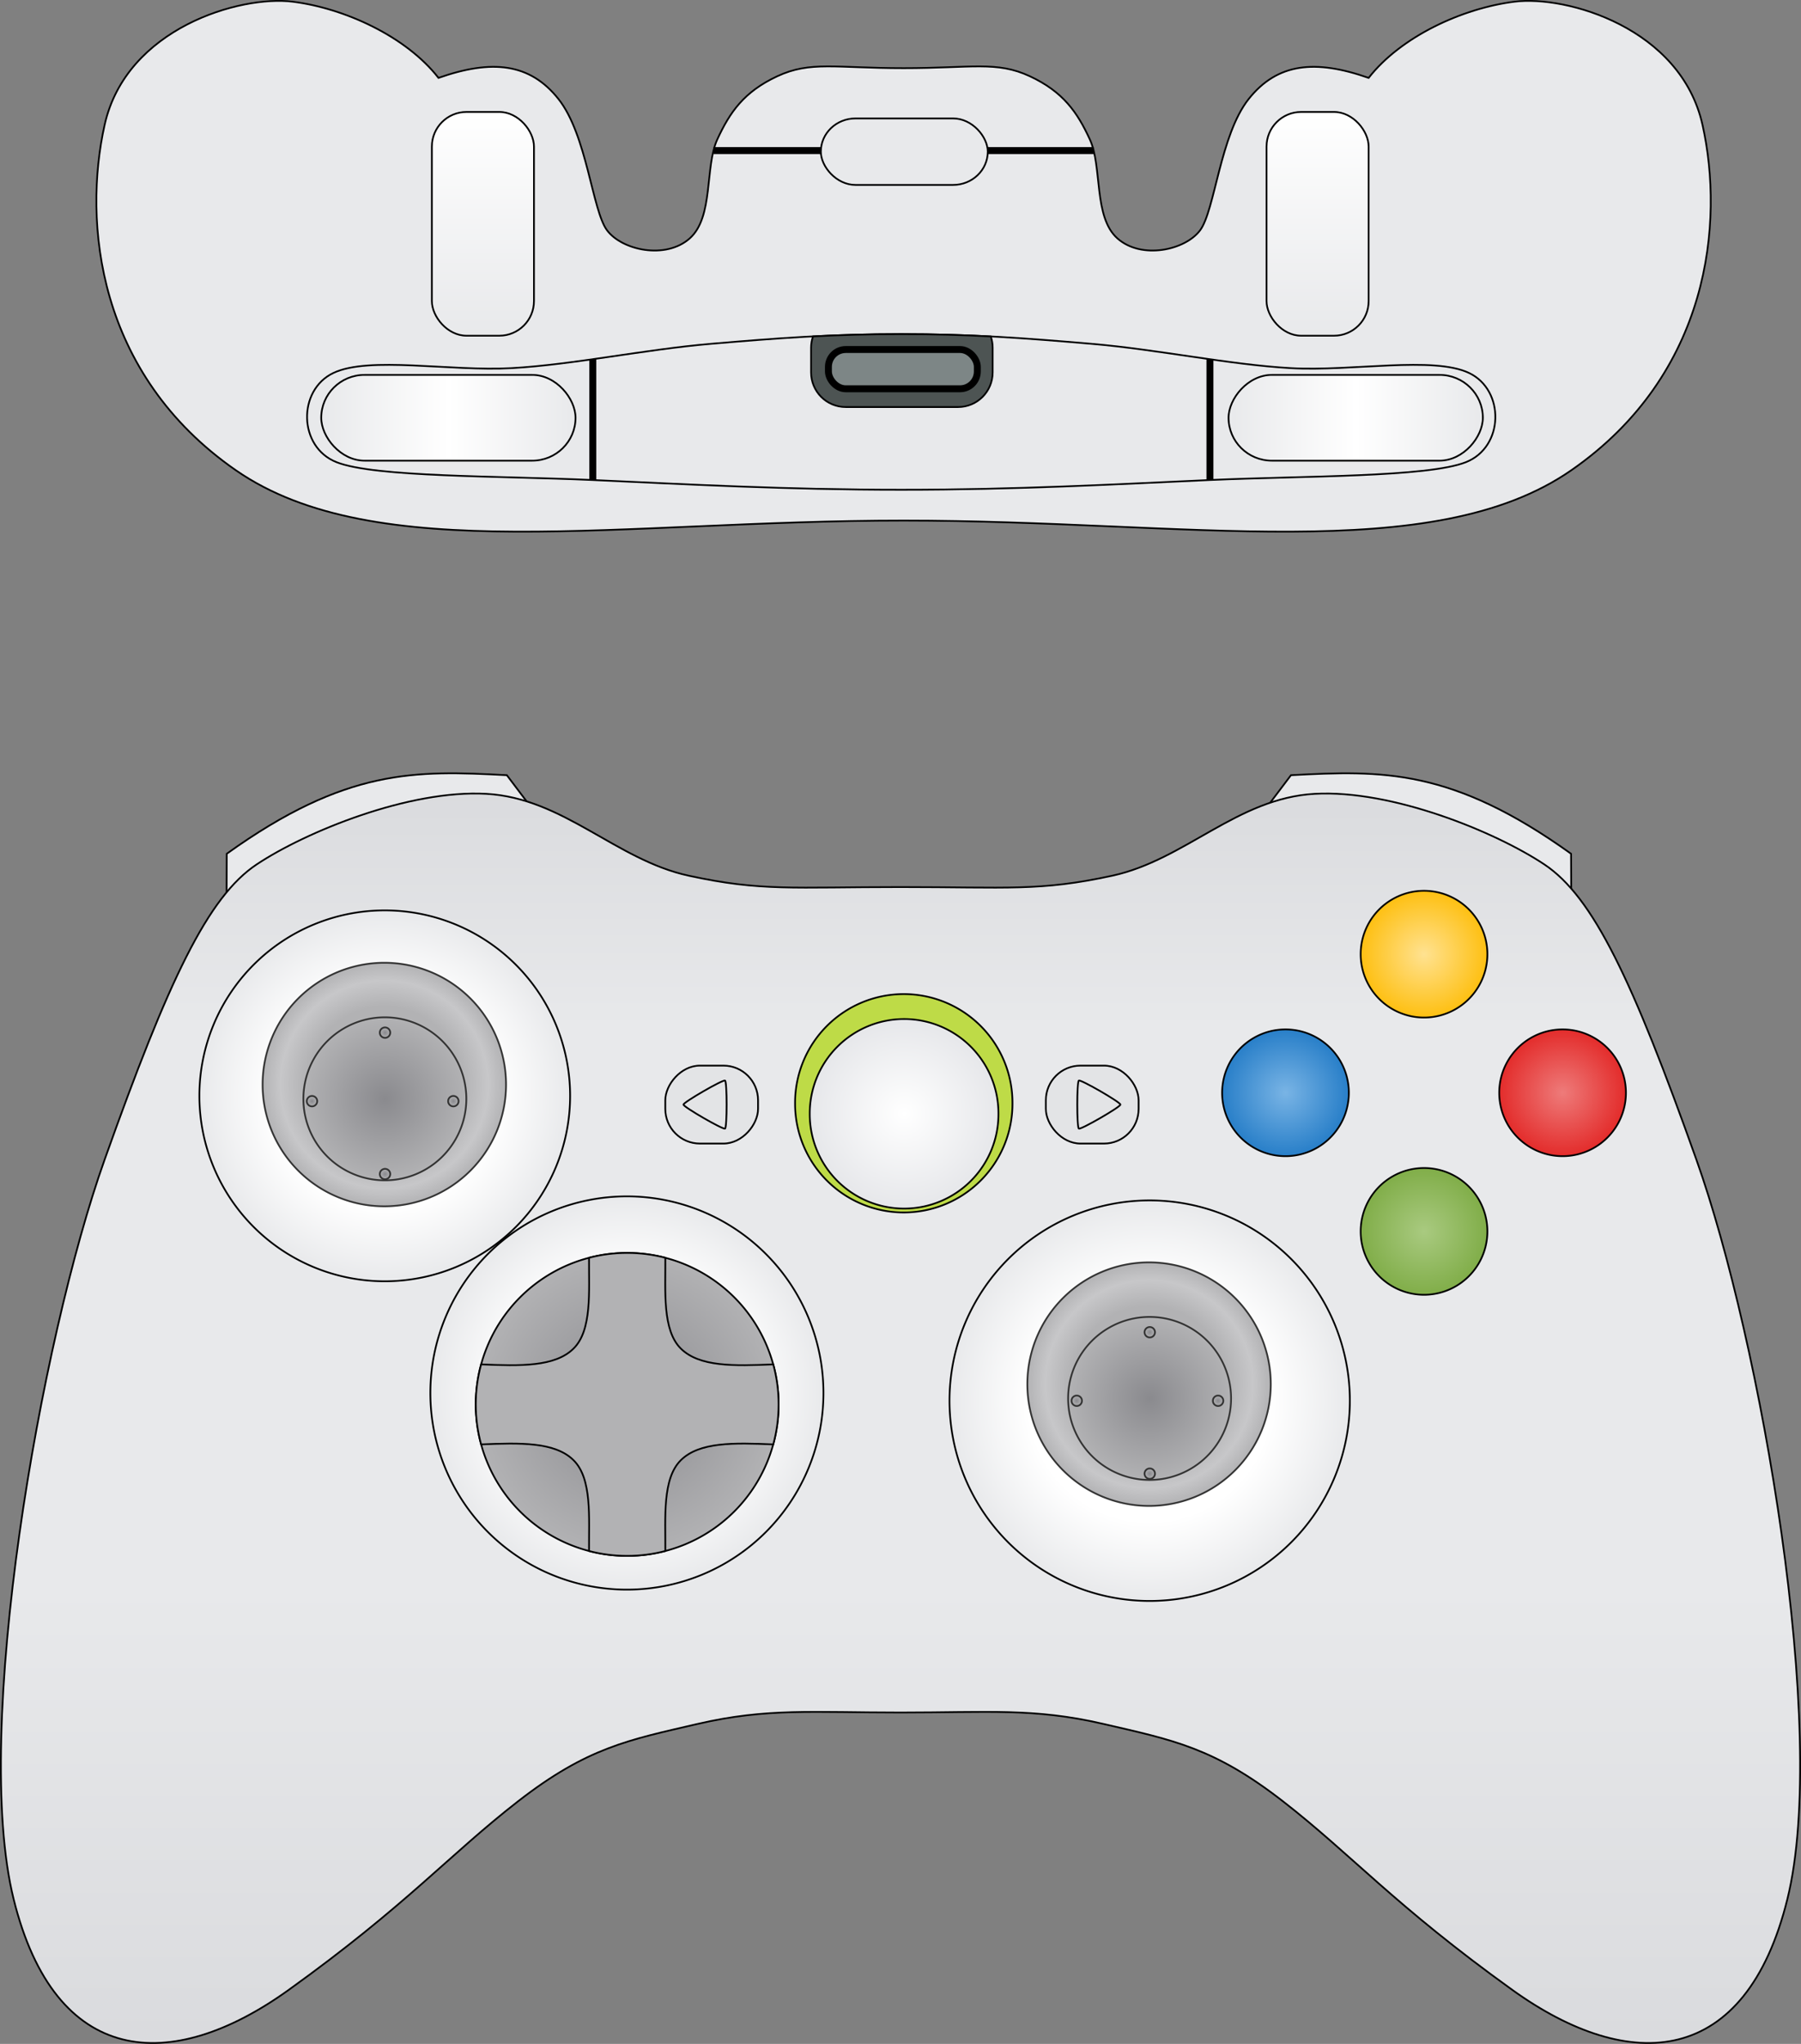 <?xml version="1.0" encoding="UTF-8" standalone="no"?>
<!-- Created with Inkscape (http://www.inkscape.org/) -->

<svg
   xmlns:dc="http://purl.org/dc/elements/1.1/"
   xmlns:cc="http://creativecommons.org/ns#"
   xmlns:rdf="http://www.w3.org/1999/02/22-rdf-syntax-ns#"
   xmlns:svg="http://www.w3.org/2000/svg"
   xmlns="http://www.w3.org/2000/svg"
   xmlns:xlink="http://www.w3.org/1999/xlink"
   version="1.1"
   width="1039.924"
   height="1179.638"
   id="svg5845">
  <rect width="100%" height="100%" fill="#808080" stroke="none"/>
  <defs
     id="defs5847">
    <linearGradient
       x1="347.195"
       y1="21343.854"
       x2="495.033"
       y2="21343.854"
       id="linearGradient5399"
       xlink:href="#linearGradient5387"
       gradientUnits="userSpaceOnUse"
       gradientTransform="translate(-981.096,-21163.044)" />
    <linearGradient
       id="linearGradient5387">
      <stop
         id="stop5389"
         style="stop-color:#e8e9eb;stop-opacity:1"
         offset="0" />
      <stop
         id="stop5395"
         style="stop-color:#ffffff;stop-opacity:1"
         offset="0.5" />
      <stop
         id="stop5391"
         style="stop-color:#e8e9eb;stop-opacity:1"
         offset="1" />
    </linearGradient>
    <linearGradient
       x1="347.195"
       y1="21343.854"
       x2="495.033"
       y2="21343.854"
       id="linearGradient5393"
       xlink:href="#linearGradient5387"
       gradientUnits="userSpaceOnUse"
       gradientTransform="translate(-385.033,-21163.044)" />
    <linearGradient
       id="linearGradient5639">
      <stop
         id="stop5641"
         style="stop-color:#e8e9eb;stop-opacity:1"
         offset="0" />
      <stop
         id="stop5643"
         style="stop-color:#ffffff;stop-opacity:1"
         offset="0.5" />
      <stop
         id="stop5645"
         style="stop-color:#e8e9eb;stop-opacity:1"
         offset="1" />
    </linearGradient>
    <linearGradient
       x1="913.805"
       y1="21185.342"
       x2="913.805"
       y2="21313.035"
       id="linearGradient5368"
       xlink:href="#linearGradient5358"
       gradientUnits="userSpaceOnUse"
       gradientTransform="translate(-857.816,-21180.106)" />
    <linearGradient
       id="linearGradient5358">
      <stop
         id="stop5360"
         style="stop-color:#ffffff;stop-opacity:1"
         offset="0" />
      <stop
         id="stop5362"
         style="stop-color:#e8e9eb;stop-opacity:1"
         offset="1" />
    </linearGradient>
    <linearGradient
       x1="913.805"
       y1="21185.342"
       x2="913.805"
       y2="21313.035"
       id="linearGradient5364"
       xlink:href="#linearGradient5358"
       gradientUnits="userSpaceOnUse"
       gradientTransform="translate(-375.864,-21180.106)" />
    <linearGradient
       id="linearGradient5652">
      <stop
         id="stop5654"
         style="stop-color:#ffffff;stop-opacity:1"
         offset="0" />
      <stop
         id="stop5656"
         style="stop-color:#e8e9eb;stop-opacity:1"
         offset="1" />
    </linearGradient>
    <radialGradient
       cx="514.587"
       cy="21923.973"
       r="87.93"
       fx="514.587"
       fy="21923.973"
       id="radialGradient5333"
       xlink:href="#linearGradient5327"
       gradientUnits="userSpaceOnUse" />
    <linearGradient
       id="linearGradient5327">
      <stop
         id="stop5329"
         style="stop-color:#8a8a8e;stop-opacity:1"
         offset="0" />
      <stop
         id="stop5331"
         style="stop-color:#b2b2b4;stop-opacity:1"
         offset="1" />
    </linearGradient>
    <radialGradient
       cx="514.587"
       cy="21923.973"
       r="87.93"
       fx="514.587"
       fy="21923.973"
       id="radialGradient5337"
       xlink:href="#linearGradient5120"
       gradientUnits="userSpaceOnUse" />
    <linearGradient
       id="linearGradient5120">
      <stop
         id="stop5122"
         style="stop-color:#ffffff;stop-opacity:1"
         offset="0" />
      <stop
         id="stop5129"
         style="stop-color:#ffffff;stop-opacity:1"
         offset="0.6" />
      <stop
         id="stop5124"
         style="stop-color:#e8e9eb;stop-opacity:1"
         offset="1" />
    </linearGradient>
    <radialGradient
       cx="673.64"
       cy="21756.547"
       r="63.338"
       fx="673.64"
       fy="21756.547"
       id="radialGradient5288"
       xlink:href="#linearGradient5282"
       gradientUnits="userSpaceOnUse" />
    <linearGradient
       id="linearGradient5282">
      <stop
         id="stop5284"
         style="stop-color:#ffffff;stop-opacity:1"
         offset="0" />
      <stop
         id="stop5286"
         style="stop-color:#e6e7ea;stop-opacity:1"
         offset="1" />
    </linearGradient>
    <radialGradient
       cx="816.883"
       cy="21923.004"
       r="116.084"
       fx="816.883"
       fy="21923.004"
       id="radialGradient5250"
       xlink:href="#linearGradient5120"
       gradientUnits="userSpaceOnUse" />
    <linearGradient
       id="linearGradient5672">
      <stop
         id="stop5674"
         style="stop-color:#ffffff;stop-opacity:1"
         offset="0" />
      <stop
         id="stop5676"
         style="stop-color:#ffffff;stop-opacity:1"
         offset="0.6" />
      <stop
         id="stop5678"
         style="stop-color:#e8e9eb;stop-opacity:1"
         offset="1" />
    </linearGradient>
    <radialGradient
       cx="816.883"
       cy="21923.004"
       r="116.406"
       fx="816.883"
       fy="21923.004"
       id="radialGradient5252"
       xlink:href="#linearGradient5139"
       gradientUnits="userSpaceOnUse" />
    <linearGradient
       id="linearGradient5139">
      <stop
         id="stop5141"
         style="stop-color:#b2b2b4;stop-opacity:1"
         offset="0" />
      <stop
         id="stop5149"
         style="stop-color:#b2b2b4;stop-opacity:1"
         offset="0.635" />
      <stop
         id="stop5147"
         style="stop-color:#c7c7c9;stop-opacity:1"
         offset="0.848" />
      <stop
         id="stop5143"
         style="stop-color:#b2b2b4;stop-opacity:1"
         offset="1" />
    </linearGradient>
    <radialGradient
       cx="816.883"
       cy="21923.004"
       r="116.813"
       fx="816.883"
       fy="21923.004"
       id="radialGradient5254"
       xlink:href="#linearGradient5131"
       gradientUnits="userSpaceOnUse" />
    <linearGradient
       id="linearGradient5131">
      <stop
         id="stop5133"
         style="stop-color:#8a8a8e;stop-opacity:1"
         offset="0" />
      <stop
         id="stop5135"
         style="stop-color:#b2b2b4;stop-opacity:1"
         offset="1" />
    </linearGradient>
    <radialGradient
       cx="816.883"
       cy="21923.004"
       r="116.813"
       fx="816.883"
       fy="21923.004"
       id="radialGradient5256"
       xlink:href="#linearGradient5131"
       gradientUnits="userSpaceOnUse" />
    <linearGradient
       id="linearGradient5691">
      <stop
         id="stop5693"
         style="stop-color:#8a8a8e;stop-opacity:1"
         offset="0" />
      <stop
         id="stop5695"
         style="stop-color:#b2b2b4;stop-opacity:1"
         offset="1" />
    </linearGradient>
    <radialGradient
       cx="816.883"
       cy="21923.004"
       r="116.813"
       fx="816.883"
       fy="21923.004"
       id="radialGradient5258"
       xlink:href="#linearGradient5131"
       gradientUnits="userSpaceOnUse" />
    <linearGradient
       id="linearGradient5698">
      <stop
         id="stop5700"
         style="stop-color:#8a8a8e;stop-opacity:1"
         offset="0" />
      <stop
         id="stop5702"
         style="stop-color:#b2b2b4;stop-opacity:1"
         offset="1" />
    </linearGradient>
    <radialGradient
       cx="816.883"
       cy="21923.004"
       r="116.813"
       fx="816.883"
       fy="21923.004"
       id="radialGradient5260"
       xlink:href="#linearGradient5131"
       gradientUnits="userSpaceOnUse" />
    <linearGradient
       id="linearGradient5705">
      <stop
         id="stop5707"
         style="stop-color:#8a8a8e;stop-opacity:1"
         offset="0" />
      <stop
         id="stop5709"
         style="stop-color:#b2b2b4;stop-opacity:1"
         offset="1" />
    </linearGradient>
    <radialGradient
       cx="816.883"
       cy="21923.004"
       r="116.813"
       fx="816.883"
       fy="21923.004"
       id="radialGradient5262"
       xlink:href="#linearGradient5131"
       gradientUnits="userSpaceOnUse" />
    <linearGradient
       id="linearGradient5712">
      <stop
         id="stop5714"
         style="stop-color:#8a8a8e;stop-opacity:1"
         offset="0" />
      <stop
         id="stop5716"
         style="stop-color:#b2b2b4;stop-opacity:1"
         offset="1" />
    </linearGradient>
    <radialGradient
       cx="816.883"
       cy="21923.004"
       r="116.084"
       fx="816.883"
       fy="21923.004"
       id="radialGradient5126"
       xlink:href="#linearGradient5120"
       gradientUnits="userSpaceOnUse" />
    <linearGradient
       id="linearGradient5719">
      <stop
         id="stop5721"
         style="stop-color:#ffffff;stop-opacity:1"
         offset="0" />
      <stop
         id="stop5723"
         style="stop-color:#ffffff;stop-opacity:1"
         offset="0.6" />
      <stop
         id="stop5725"
         style="stop-color:#e8e9eb;stop-opacity:1"
         offset="1" />
    </linearGradient>
    <radialGradient
       cx="816.883"
       cy="21923.004"
       r="116.406"
       fx="816.883"
       fy="21923.004"
       id="radialGradient5145"
       xlink:href="#linearGradient5139"
       gradientUnits="userSpaceOnUse" />
    <linearGradient
       id="linearGradient5728">
      <stop
         id="stop5730"
         style="stop-color:#b2b2b4;stop-opacity:1"
         offset="0" />
      <stop
         id="stop5732"
         style="stop-color:#b2b2b4;stop-opacity:1"
         offset="0.635" />
      <stop
         id="stop5734"
         style="stop-color:#c7c7c9;stop-opacity:1"
         offset="0.848" />
      <stop
         id="stop5736"
         style="stop-color:#b2b2b4;stop-opacity:1"
         offset="1" />
    </linearGradient>
    <radialGradient
       cx="816.883"
       cy="21923.004"
       r="116.813"
       fx="816.883"
       fy="21923.004"
       id="radialGradient5137"
       xlink:href="#linearGradient5131"
       gradientUnits="userSpaceOnUse" />
    <linearGradient
       id="linearGradient5739">
      <stop
         id="stop5741"
         style="stop-color:#8a8a8e;stop-opacity:1"
         offset="0" />
      <stop
         id="stop5743"
         style="stop-color:#b2b2b4;stop-opacity:1"
         offset="1" />
    </linearGradient>
    <radialGradient
       cx="816.883"
       cy="21923.004"
       r="116.813"
       fx="816.883"
       fy="21923.004"
       id="radialGradient5205"
       xlink:href="#linearGradient5131"
       gradientUnits="userSpaceOnUse" />
    <linearGradient
       id="linearGradient5746">
      <stop
         id="stop5748"
         style="stop-color:#8a8a8e;stop-opacity:1"
         offset="0" />
      <stop
         id="stop5750"
         style="stop-color:#b2b2b4;stop-opacity:1"
         offset="1" />
    </linearGradient>
    <radialGradient
       cx="816.883"
       cy="21923.004"
       r="116.813"
       fx="816.883"
       fy="21923.004"
       id="radialGradient5207"
       xlink:href="#linearGradient5131"
       gradientUnits="userSpaceOnUse" />
    <linearGradient
       id="linearGradient5753">
      <stop
         id="stop5755"
         style="stop-color:#8a8a8e;stop-opacity:1"
         offset="0" />
      <stop
         id="stop5757"
         style="stop-color:#b2b2b4;stop-opacity:1"
         offset="1" />
    </linearGradient>
    <radialGradient
       cx="816.883"
       cy="21923.004"
       r="116.813"
       fx="816.883"
       fy="21923.004"
       id="radialGradient5215"
       xlink:href="#linearGradient5131"
       gradientUnits="userSpaceOnUse" />
    <linearGradient
       id="linearGradient5760">
      <stop
         id="stop5762"
         style="stop-color:#8a8a8e;stop-opacity:1"
         offset="0" />
      <stop
         id="stop5764"
         style="stop-color:#b2b2b4;stop-opacity:1"
         offset="1" />
    </linearGradient>
    <radialGradient
       cx="816.883"
       cy="21923.004"
       r="116.813"
       fx="816.883"
       fy="21923.004"
       id="radialGradient5217"
       xlink:href="#linearGradient5131"
       gradientUnits="userSpaceOnUse" />
    <linearGradient
       id="linearGradient5767">
      <stop
         id="stop5769"
         style="stop-color:#8a8a8e;stop-opacity:1"
         offset="0" />
      <stop
         id="stop5771"
         style="stop-color:#b2b2b4;stop-opacity:1"
         offset="1" />
    </linearGradient>
    <radialGradient
       cx="975.301"
       cy="21829.615"
       r="37.079"
       fx="975.301"
       fy="21829.615"
       id="radialGradient5182"
       xlink:href="#linearGradient5176"
       gradientUnits="userSpaceOnUse" />
    <linearGradient
       id="linearGradient5176">
      <stop
         id="stop5178"
         style="stop-color:#ee7b7a;stop-opacity:1"
         offset="0" />
      <stop
         id="stop5180"
         style="stop-color:#e32b2a;stop-opacity:1"
         offset="1" />
    </linearGradient>
    <radialGradient
       cx="975.301"
       cy="21829.615"
       r="37.079"
       fx="975.301"
       fy="21829.615"
       id="radialGradient5190"
       xlink:href="#linearGradient5184"
       gradientUnits="userSpaceOnUse" />
    <linearGradient
       id="linearGradient5184">
      <stop
         id="stop5186"
         style="stop-color:#79b4e5;stop-opacity:1"
         offset="0" />
      <stop
         id="stop5188"
         style="stop-color:#277ec8;stop-opacity:1"
         offset="1" />
    </linearGradient>
    <radialGradient
       cx="975.301"
       cy="21829.615"
       r="37.079"
       fx="975.301"
       fy="21829.615"
       id="radialGradient5166"
       xlink:href="#linearGradient5160"
       gradientUnits="userSpaceOnUse" />
    <linearGradient
       id="linearGradient5160">
      <stop
         id="stop5162"
         style="stop-color:#ffe291;stop-opacity:1"
         offset="0" />
      <stop
         id="stop5164"
         style="stop-color:#febf10;stop-opacity:1"
         offset="1" />
    </linearGradient>
    <radialGradient
       cx="975.301"
       cy="21829.615"
       r="37.079"
       fx="975.301"
       fy="21829.615"
       id="radialGradient5174"
       xlink:href="#linearGradient5168"
       gradientUnits="userSpaceOnUse" />
    <linearGradient
       id="linearGradient5168">
      <stop
         id="stop5170"
         style="stop-color:#a9ca80;stop-opacity:1"
         offset="0" />
      <stop
         id="stop5172"
         style="stop-color:#80ad48;stop-opacity:1"
         offset="1" />
    </linearGradient>
    <linearGradient
       x1="664.495"
       y1="21559.92"
       x2="664.495"
       y2="22278.123"
       id="linearGradient5345"
       xlink:href="#linearGradient5339"
       gradientUnits="userSpaceOnUse"
       gradientTransform="translate(-385.033,-21163.044)" />
    <linearGradient
       id="linearGradient5339">
      <stop
         id="stop5341"
         style="stop-color:#dadbde;stop-opacity:1"
         offset="0" />
      <stop
         id="stop5349"
         style="stop-color:#e8e9eb;stop-opacity:1"
         offset="0.19" />
      <stop
         id="stop5347"
         style="stop-color:#e8e9eb;stop-opacity:1"
         offset="0.639" />
      <stop
         id="stop5343"
         style="stop-color:#dadbde;stop-opacity:1"
         offset="1" />
    </linearGradient>
  </defs>
  <g
     transform="translate(222.821,60.312)"
     id="layer1">
    <path
       d="m 500.16,416.811 22.442,-29.717 c 52.778,-2.786 92.865,-4.024 161.739,45.349 l 0.155,39.932 z"
       id="path4308"
       style="fill:#e8e9eb;fill-opacity:1;stroke:#000000;stroke-width:1px;stroke-linecap:butt;stroke-linejoin:miter;stroke-opacity:1" />
    <path
       d="m 92.289,416.81 -22.442,-29.717 c -52.778,-2.786 -92.865,-4.024 -161.739,45.349 l -0.155,39.932 z"
       id="path5112"
       style="fill:#e8e9eb;fill-opacity:1;stroke:#000000;stroke-width:1px;stroke-linecap:butt;stroke-linejoin:miter;stroke-opacity:1" />
    <path
       d="m 180.07,934.629 c -40.089,9.289 -63.815,13.664 -103.682,44.622 -39.867,30.959 -64.338,59.936 -132.555,108.932 -68.217,48.996 -134.783,44.516 -158.803,-52.498 -24.021,-97.013 15.489,-322.545 52.497,-426.537 37.007,-103.991 59.674,-151.856 87.932,-170.615 28.259,-18.759 87.871,-43.189 132.555,-40.686 44.684,2.503 74.769,38.109 116.806,47.247 42.037,9.138 60.327,6.562 122.323,6.562 61.995,0 80.286,2.576 122.323,-6.562 42.037,-9.138 72.122,-44.744 116.806,-47.247 44.684,-2.503 104.296,21.927 132.555,40.686 28.259,18.759 50.925,66.624 87.933,170.615 37.007,103.992 76.518,329.524 52.497,426.537 -24.021,97.014 -90.586,101.494 -158.803,52.498 -68.217,-48.996 -92.688,-77.973 -132.555,-108.932 -39.867,-30.958 -63.593,-35.333 -103.682,-44.622 -40.089,-9.289 -66.728,-6.562 -117.073,-6.562 -50.345,0 -76.984,-2.727 -117.073,6.562 z"
       id="path4305"
       style="fill:url(#linearGradient5345);fill-opacity:1;stroke:#000000;stroke-width:1px;stroke-linecap:butt;stroke-linejoin:miter;stroke-opacity:1" />
    <path
       d="m 1011.88,21829.615 a 36.579,36.579 0 1 1 -73.159,0 36.579,36.579 0 1 1 73.159,0 z"
       transform="translate(-375.864,-21179.225)"
       id="path5152"
       style="fill:url(#radialGradient5174);fill-opacity:1;stroke:#000000;stroke-width:1;stroke-linecap:butt;stroke-linejoin:miter;stroke-miterlimit:4;stroke-opacity:1;stroke-dasharray:none;stroke-dashoffset:20" />
    <path
       d="m 1011.88,21829.615 a 36.579,36.579 0 1 1 -73.159,0 36.579,36.579 0 1 1 73.159,0 z"
       transform="translate(-375.864,-21339.225)"
       id="path5154"
       style="fill:url(#radialGradient5166);fill-opacity:1;stroke:#000000;stroke-width:1;stroke-linecap:butt;stroke-linejoin:miter;stroke-miterlimit:4;stroke-opacity:1;stroke-dasharray:none;stroke-dashoffset:20" />
    <path
       d="m 1011.88,21829.615 a 36.579,36.579 0 1 1 -73.159,0 36.579,36.579 0 1 1 73.159,0 z"
       transform="matrix(0,1,-1,0,22349.052,-404.911)"
       id="path5156"
       style="fill:url(#radialGradient5190);fill-opacity:1;stroke:#000000;stroke-width:1;stroke-linecap:butt;stroke-linejoin:miter;stroke-miterlimit:4;stroke-opacity:1;stroke-dasharray:none;stroke-dashoffset:20" />
    <path
       d="m 1011.88,21829.615 a 36.579,36.579 0 1 1 -73.159,0 36.579,36.579 0 1 1 73.159,0 z"
       transform="matrix(0,1,-1,0,22509.052,-404.911)"
       id="path5158"
       style="fill:url(#radialGradient5182);fill-opacity:1;stroke:#000000;stroke-width:1;stroke-linecap:butt;stroke-linejoin:miter;stroke-miterlimit:4;stroke-opacity:1;stroke-dasharray:none;stroke-dashoffset:20" />
    <g
       transform="translate(-385.033,-21163.044)"
       id="g5219">
      <path
         d="m 932.468,21923.004 a 115.584,115.584 0 1 1 -231.169,0 115.584,115.584 0 1 1 231.169,0 z"
         transform="translate(9.169,-11.868)"
         id="path5114"
         style="fill:url(#radialGradient5126);fill-opacity:1;stroke:#000000;stroke-width:1;stroke-linecap:butt;stroke-linejoin:miter;stroke-miterlimit:4;stroke-opacity:1;stroke-dasharray:none;stroke-dashoffset:20" />
      <path
         d="m 932.468,21923.004 a 115.584,115.584 0 1 1 -231.169,0 115.584,115.584 0 1 1 231.169,0 z"
         transform="matrix(0.608,0,0,0.608,329.031,8572.404)"
         id="path5116"
         style="fill:url(#radialGradient5145);fill-opacity:1;stroke:#323232;stroke-width:1.644;stroke-linecap:butt;stroke-linejoin:miter;stroke-miterlimit:4;stroke-opacity:1;stroke-dasharray:none;stroke-dashoffset:20" />
      <path
         d="m 932.468,21923.004 a 115.584,115.584 0 1 1 -231.169,0 115.584,115.584 0 1 1 231.169,0 z"
         transform="matrix(0.407,0,0,0.407,493.532,12987.172)"
         id="path5118"
         style="fill:url(#radialGradient5137);fill-opacity:1;stroke:#323232;stroke-width:2.457;stroke-linecap:butt;stroke-linejoin:miter;stroke-miterlimit:4;stroke-opacity:1;stroke-dasharray:none;stroke-dashoffset:20" />
      <g
         transform="translate(0,-0.412)"
         id="g5201">
        <path
           d="m 932.468,21923.004 a 115.584,115.584 0 1 1 -231.169,0 115.584,115.584 0 1 1 231.169,0 z"
           transform="matrix(0.026,0,0,0.026,804.862,21302.047)"
           id="path5192"
           style="fill:url(#radialGradient5205);fill-opacity:1;stroke:#323232;stroke-width:38.55;stroke-linecap:butt;stroke-linejoin:miter;stroke-miterlimit:4;stroke-opacity:1;stroke-dasharray:none;stroke-dashoffset:20" />
        <path
           d="m 932.468,21923.004 a 115.584,115.584 0 1 1 -231.169,0 115.584,115.584 0 1 1 231.169,0 z"
           transform="matrix(0.026,0,0,0.026,804.862,21383.666)"
           id="path5197"
           style="fill:url(#radialGradient5207);fill-opacity:1;stroke:#323232;stroke-width:38.55;stroke-linecap:butt;stroke-linejoin:miter;stroke-miterlimit:4;stroke-opacity:1;stroke-dasharray:none;stroke-dashoffset:20" />
      </g>
      <g
         transform="matrix(0,1,-1,0,22737.601,21085.084)"
         id="g5209">
        <path
           d="m 932.468,21923.004 a 115.584,115.584 0 1 1 -231.169,0 115.584,115.584 0 1 1 231.169,0 z"
           transform="matrix(0.026,0,0,0.026,804.862,21302.047)"
           id="path5211"
           style="fill:url(#radialGradient5215);fill-opacity:1;stroke:#323232;stroke-width:38.55;stroke-linecap:butt;stroke-linejoin:miter;stroke-miterlimit:4;stroke-opacity:1;stroke-dasharray:none;stroke-dashoffset:20" />
        <path
           d="m 932.468,21923.004 a 115.584,115.584 0 1 1 -231.169,0 115.584,115.584 0 1 1 231.169,0 z"
           transform="matrix(0.026,0,0,0.026,804.862,21383.666)"
           id="path5213"
           style="fill:url(#radialGradient5217);fill-opacity:1;stroke:#323232;stroke-width:38.55;stroke-linecap:butt;stroke-linejoin:miter;stroke-miterlimit:4;stroke-opacity:1;stroke-dasharray:none;stroke-dashoffset:20" />
      </g>
    </g>
    <g
       transform="translate(-826.604,-21335.957)"
       id="g5230">
      <path
         d="m 932.468,21923.004 a 115.584,115.584 0 1 1 -231.169,0 115.584,115.584 0 1 1 231.169,0 z"
         transform="matrix(0.926,0,0,0.926,69.505,1607.402)"
         id="path5232"
         style="fill:url(#radialGradient5250);fill-opacity:1;stroke:#000000;stroke-width:1.08;stroke-linecap:butt;stroke-linejoin:miter;stroke-miterlimit:4;stroke-opacity:1;stroke-dasharray:none;stroke-dashoffset:20" />
      <path
         d="m 932.468,21923.004 a 115.584,115.584 0 1 1 -231.169,0 115.584,115.584 0 1 1 231.169,0 z"
         transform="matrix(0.608,0,0,0.608,329.031,8572.404)"
         id="path5234"
         style="fill:url(#radialGradient5252);fill-opacity:1;stroke:#323232;stroke-width:1.644;stroke-linecap:butt;stroke-linejoin:miter;stroke-miterlimit:4;stroke-opacity:1;stroke-dasharray:none;stroke-dashoffset:20" />
      <path
         d="m 932.468,21923.004 a 115.584,115.584 0 1 1 -231.169,0 115.584,115.584 0 1 1 231.169,0 z"
         transform="matrix(0.407,0,0,0.407,493.532,12987.172)"
         id="path5236"
         style="fill:url(#radialGradient5254);fill-opacity:1;stroke:#323232;stroke-width:2.457;stroke-linecap:butt;stroke-linejoin:miter;stroke-miterlimit:4;stroke-opacity:1;stroke-dasharray:none;stroke-dashoffset:20" />
      <g
         transform="translate(0,-0.412)"
         id="g5238">
        <path
           d="m 932.468,21923.004 a 115.584,115.584 0 1 1 -231.169,0 115.584,115.584 0 1 1 231.169,0 z"
           transform="matrix(0.026,0,0,0.026,804.862,21302.047)"
           id="path5240"
           style="fill:url(#radialGradient5256);fill-opacity:1;stroke:#323232;stroke-width:38.55;stroke-linecap:butt;stroke-linejoin:miter;stroke-miterlimit:4;stroke-opacity:1;stroke-dasharray:none;stroke-dashoffset:20" />
        <path
           d="m 932.468,21923.004 a 115.584,115.584 0 1 1 -231.169,0 115.584,115.584 0 1 1 231.169,0 z"
           transform="matrix(0.026,0,0,0.026,804.862,21383.666)"
           id="path5242"
           style="fill:url(#radialGradient5258);fill-opacity:1;stroke:#323232;stroke-width:38.55;stroke-linecap:butt;stroke-linejoin:miter;stroke-miterlimit:4;stroke-opacity:1;stroke-dasharray:none;stroke-dashoffset:20" />
      </g>
      <g
         transform="matrix(0,1,-1,0,22737.601,21085.084)"
         id="g5244">
        <path
           d="m 932.468,21923.004 a 115.584,115.584 0 1 1 -231.169,0 115.584,115.584 0 1 1 231.169,0 z"
           transform="matrix(0.026,0,0,0.026,804.862,21302.047)"
           id="path5246"
           style="fill:url(#radialGradient5260);fill-opacity:1;stroke:#323232;stroke-width:38.55;stroke-linecap:butt;stroke-linejoin:miter;stroke-miterlimit:4;stroke-opacity:1;stroke-dasharray:none;stroke-dashoffset:20" />
        <path
           d="m 932.468,21923.004 a 115.584,115.584 0 1 1 -231.169,0 115.584,115.584 0 1 1 231.169,0 z"
           transform="matrix(0.026,0,0,0.026,804.862,21383.666)"
           id="path5248"
           style="fill:url(#radialGradient5262);fill-opacity:1;stroke:#323232;stroke-width:38.55;stroke-linecap:butt;stroke-linejoin:miter;stroke-miterlimit:4;stroke-opacity:1;stroke-dasharray:none;stroke-dashoffset:20" />
      </g>
    </g>
    <g
       transform="translate(-385.033,-21163.044)"
       id="g5268">
      <rect
         width="53.554"
         height="44.996"
         rx="20"
         ry="20"
         x="766.101"
         y="21717.746"
         id="rect5264"
         style="fill:#e3e4e6;fill-opacity:1;stroke:#000000;stroke-width:1;stroke-linecap:butt;stroke-linejoin:miter;stroke-miterlimit:4;stroke-opacity:1;stroke-dasharray:none;stroke-dashoffset:20" />
      <path
         d="m 792.267,21758.551 c 0,1.386 -22.816,14.559 -24.016,13.866 -1.201,-0.694 -1.201,-27.039 0,-27.732 1.201,-0.693 24.016,12.479 24.016,13.866 z"
         transform="translate(16.898,-18.307)"
         id="path5266"
         style="fill:#e3e4e6;fill-opacity:1;stroke:#000000;stroke-width:1;stroke-linecap:butt;stroke-linejoin:miter;stroke-miterlimit:4;stroke-opacity:1;stroke-dasharray:none;stroke-dashoffset:20" />
    </g>
    <g
       transform="matrix(-1,0,0,1,980.986,-21163.044)"
       id="g5272">
      <rect
         width="53.554"
         height="44.996"
         rx="20"
         ry="20"
         x="766.101"
         y="21717.746"
         id="rect5274"
         style="fill:#e3e4e6;fill-opacity:1;stroke:#000000;stroke-width:1;stroke-linecap:butt;stroke-linejoin:miter;stroke-miterlimit:4;stroke-opacity:1;stroke-dasharray:none;stroke-dashoffset:20" />
      <path
         d="m 792.267,21758.551 c 0,1.386 -22.816,14.559 -24.016,13.866 -1.201,-0.694 -1.201,-27.039 0,-27.732 1.201,-0.693 24.016,12.479 24.016,13.866 z"
         transform="translate(16.898,-18.307)"
         id="path5276"
         style="fill:#e3e4e6;fill-opacity:1;stroke:#000000;stroke-width:1;stroke-linecap:butt;stroke-linejoin:miter;stroke-miterlimit:4;stroke-opacity:1;stroke-dasharray:none;stroke-dashoffset:20" />
    </g>
    <path
       d="m 736.402,21756.547 a 62.762,62.762 0 1 1 -125.523,0 62.762,62.762 0 1 1 125.523,0 z"
       transform="translate(-374.609,-21180.106)"
       id="path5278"
       style="fill:#bedb47;fill-opacity:1;stroke:#000000;stroke-width:1;stroke-linecap:butt;stroke-linejoin:miter;stroke-miterlimit:4;stroke-opacity:1;stroke-dasharray:none;stroke-dashoffset:20" />
    <path
       d="m 736.402,21756.547 a 62.762,62.762 0 1 1 -125.523,0 62.762,62.762 0 1 1 125.523,0 z"
       transform="matrix(0.868,0,0,0.868,-285.5,-18302.161)"
       id="path5280"
       style="fill:url(#radialGradient5288);fill-opacity:1;stroke:#000000;stroke-width:1.152;stroke-linecap:butt;stroke-linejoin:miter;stroke-miterlimit:4;stroke-opacity:1;stroke-dasharray:none;stroke-dashoffset:20" />
    <path
       d="m 602.017,21923.973 a 87.43,87.43 0 1 1 -174.86,0 87.43,87.43 0 1 1 174.86,0 z"
       transform="matrix(1.298,0,0,1.298,-528.771,-27713.666)"
       id="path5335"
       style="fill:url(#radialGradient5337);fill-opacity:1;stroke:#000000;stroke-width:0.77;stroke-miterlimit:4;stroke-opacity:1;stroke-dasharray:none" />
    <path
       d="m 602.017,21923.973 a 87.43,87.43 0 1 1 -174.86,0 87.43,87.43 0 1 1 174.86,0 z"
       transform="translate(-375.269,-21173.74)"
       id="path5290-1"
       style="fill:url(#radialGradient5333);fill-opacity:1;stroke:#000000;stroke-opacity:1" />
    <path
       d="m 139.326,662.792 c -3.805,0 -7.573,0.246 -11.25,0.719 -3.677,0.47 -7.262,1.18 -10.781,2.094 -0.125,19.411 1.836,41.762 -8.938,52.406 -10.773,10.644 -30.782,10.074 -53.375,9.125 -2.01,7.356 -3.094,15.1 -3.094,23.094 0,7.994 1.084,15.737 3.094,23.093 22.593,-0.949 42.602,-1.519 53.375,9.126 10.773,10.643 8.812,32.995 8.938,52.406 3.52,0.914 7.104,1.623 10.781,2.094 3.677,0.472 7.445,0.718 11.25,0.718 3.805,0 7.542,-0.246 11.219,-0.718 3.677,-0.471 7.293,-1.18 10.812,-2.094 0.125,-19.411 -1.836,-41.763 8.938,-52.406 10.773,-10.645 30.782,-10.075 53.375,-9.126 2.01,-7.356 3.094,-15.099 3.094,-23.093 0,-7.994 -1.084,-15.738 -3.094,-23.094 -22.593,0.949 -42.602,1.519 -53.375,-9.125 -10.773,-10.644 -8.812,-32.995 -8.938,-52.406 -3.52,-0.914 -7.135,-1.624 -10.812,-2.094 -3.677,-0.473 -7.413,-0.719 -11.219,-0.719 z"
       id="path5292-7"
       style="fill:#b2b2b4;fill-opacity:1;stroke:#000000;stroke-opacity:1" />
    <path
       d="m -86.612,211.118 c -80.367,-55.708 -88.322,-143.365 -75.802,-199.332 12.52,-55.968 78.394,-74.899 108.556,-71.123 30.162,3.776 65.622,20.145 84.225,43.984 30.769,-10.787 52.711,-8.645 69.251,12.166 C 116.159,17.624 119.099,61.113 127.693,72.615 c 8.594,11.502 33.796,17.02 47.727,4.679 13.932,-12.34 8.656,-41.353 15.909,-57.086 7.253,-15.733 15.413,-27.539 34.626,-36.497 19.212,-8.958 33.527,-4.679 72.954,-4.679 39.427,0 53.742,-4.279 72.954,4.679 19.212,8.958 27.372,20.764 34.626,36.497 7.253,15.733 1.977,44.746 15.909,57.086 13.932,12.341 39.133,6.823 47.727,-4.679 8.594,-11.502 11.534,-54.991 28.075,-75.802 16.541,-20.811 38.483,-22.953 69.251,-12.166 18.603,-23.839 54.063,-40.208 84.225,-43.984 30.162,-3.776 96.036,15.155 108.556,71.123 12.52,55.967 4.565,143.624 -75.802,199.332 -80.367,55.708 -221.685,29.01 -385.521,29.01 -163.836,0 -305.153,26.698 -385.521,-29.01 z"
       id="path5353"
       style="fill:#e8e9eb;fill-opacity:1;stroke:#000000;stroke-width:1px;stroke-linecap:butt;stroke-linejoin:miter;stroke-opacity:1" />
    <rect
       width="58.957"
       height="129.144"
       rx="20"
       ry="20"
       x="508.494"
       y="4.3"
       id="rect5356"
       style="fill:url(#linearGradient5364);fill-opacity:1;stroke:#000000;stroke-width:1;stroke-linecap:butt;stroke-linejoin:miter;stroke-miterlimit:4;stroke-opacity:1;stroke-dasharray:none;stroke-dashoffset:20" />
    <rect
       width="58.957"
       height="129.144"
       rx="20"
       ry="20"
       x="26.542"
       y="4.3"
       id="rect5366"
       style="fill:url(#linearGradient5368);fill-opacity:1;stroke:#000000;stroke-width:1;stroke-linecap:butt;stroke-linejoin:miter;stroke-miterlimit:4;stroke-opacity:1;stroke-dasharray:none;stroke-dashoffset:20" />
    <path
       d="m 189.141,26.595 219.584,0"
       id="path5372"
       style="fill:none;stroke:#000000;stroke-width:4;stroke-linecap:butt;stroke-linejoin:miter;stroke-miterlimit:4;stroke-opacity:1;stroke-dasharray:none" />
    <rect
       width="96.39"
       height="38.369"
       rx="20"
       ry="20"
       x="251.141"
       y="8.044"
       id="rect5370"
       style="fill:#e8e9eb;fill-opacity:1;stroke:#000000;stroke-width:1;stroke-linecap:butt;stroke-linejoin:miter;stroke-miterlimit:4;stroke-opacity:1;stroke-dasharray:none;stroke-dashoffset:20" />
    <path
       d="m 475.74,216.733 c 54.123,-2.441 125.698,-1.541 147.861,-10.294 22.163,-8.752 22.561,-41.594 1.872,-51.471 -20.689,-9.876 -67.604,-0.832 -102.941,-2.807 -35.337,-1.975 -76.868,-10.769 -115.107,-14.037 -38.239,-3.268 -69.164,-5.616 -109.874,-5.616 -40.71,0 -71.635,2.348 -109.874,5.616 -38.239,3.268 -79.77,12.062 -115.107,14.037 -35.337,1.975 -82.252,-7.069 -102.941,2.807 -20.689,9.877 -20.292,42.719 1.872,51.471 22.163,8.753 93.738,7.853 147.861,10.294 54.123,2.441 111.309,5.615 178.189,5.615 66.88,0 124.066,-3.174 178.189,-5.615 z"
       id="path5376"
       style="fill:none;stroke:#000000;stroke-width:1px;stroke-linecap:butt;stroke-linejoin:miter;stroke-opacity:1" />
    <path
       d="m 297.542,132.519 c -18.463,0 -34.873,0.48 -50.906,1.313 -0.702,2.045 -1.125,4.21 -1.125,6.5 l 0,14.281 c 0,11.08 8.92,20 20,20 l 64.844,0 c 11.08,0 20,-8.92 20,-20 l 0,-14.281 c 0,-2.276 -0.4,-4.434 -1.094,-6.469 -16.279,-0.858 -32.956,-1.344 -51.719,-1.344 z"
       id="rect5379"
       style="fill:#4d5453;fill-opacity:1;stroke:#000000;stroke-width:1;stroke-linecap:butt;stroke-linejoin:miter;stroke-miterlimit:4;stroke-opacity:1;stroke-dasharray:none;stroke-dashoffset:20" />
    <rect
       width="146.838"
       height="49.5"
       rx="25"
       ry="25"
       x="-37.338"
       y="156.06"
       id="rect5385"
       style="fill:url(#linearGradient5393);fill-opacity:1;stroke:#000000;stroke-width:1;stroke-linecap:butt;stroke-linejoin:miter;stroke-miterlimit:4;stroke-opacity:1;stroke-dasharray:none;stroke-dashoffset:20" />
    <rect
       width="146.838"
       height="49.5"
       rx="25"
       ry="25"
       x="-633.401"
       y="156.06"
       transform="scale(-1,1)"
       id="rect5397"
       style="fill:url(#linearGradient5399);fill-opacity:1;stroke:#000000;stroke-width:1;stroke-linecap:butt;stroke-linejoin:miter;stroke-miterlimit:4;stroke-opacity:1;stroke-dasharray:none;stroke-dashoffset:20" />
    <path
       d="m 119.467,216.792 0,-69.701"
       id="path5401"
       style="fill:none;stroke:#000000;stroke-width:4;stroke-linecap:butt;stroke-linejoin:miter;stroke-miterlimit:4;stroke-opacity:1;stroke-dasharray:none" />
    <path
       d="m 475.813,216.791 0,-69.701"
       id="path5403"
       style="fill:none;stroke:#000000;stroke-width:4;stroke-linecap:butt;stroke-linejoin:miter;stroke-miterlimit:4;stroke-opacity:1;stroke-dasharray:none" />
    <rect
       width="85.985"
       height="22.66"
       rx="10"
       ry="10"
       x="255.519"
       y="141.415"
       id="rect5405"
       style="fill:#7d8686;fill-opacity:1;stroke:#000000;stroke-width:4;stroke-linecap:butt;stroke-linejoin:miter;stroke-miterlimit:4;stroke-opacity:1;stroke-dasharray:none;stroke-dashoffset:20" />
  </g>
</svg>
